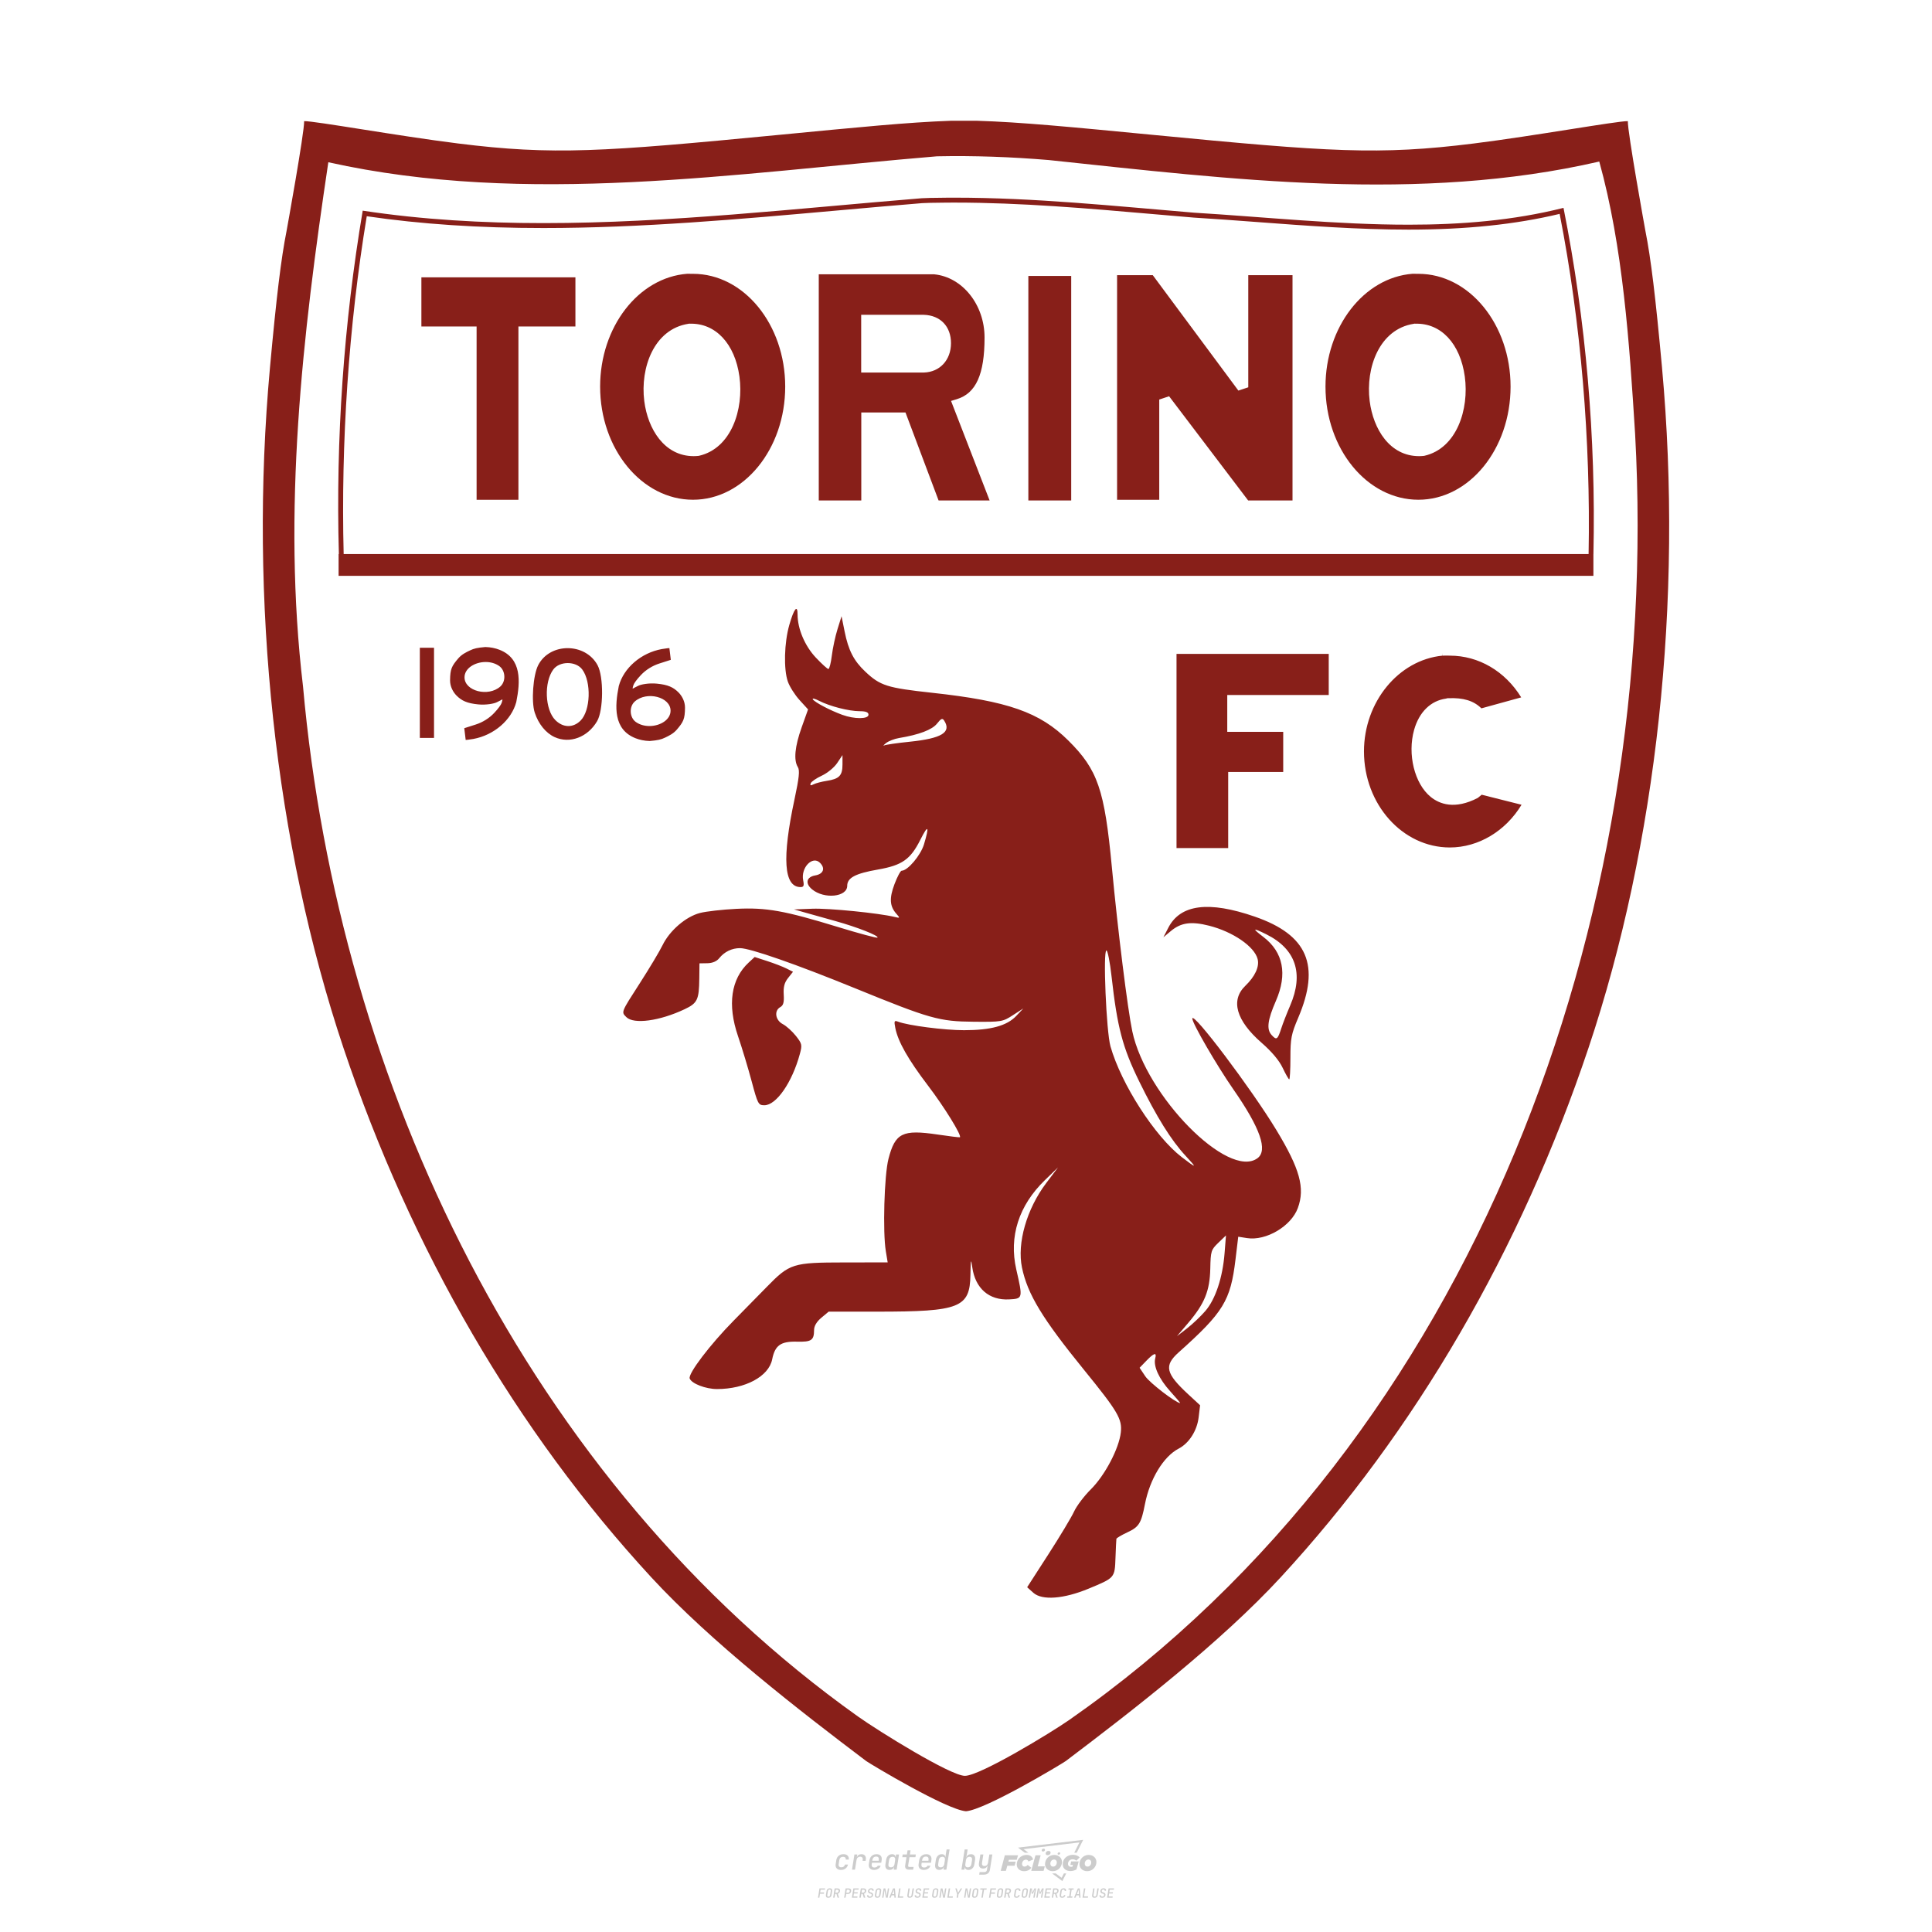 <?xml version="1.0" encoding="UTF-8"?>
<svg data-name="图层_1" xmlns="http://www.w3.org/2000/svg" version="1.1" viewBox="0 0 800 800">
  <!-- Created by @FCLOGO 2025-1-21 GMT+8 21:56:15 . https://fclogo.top/ -->
<!-- FOR PERSONAL USE ONLY NOT FOR COMMERCIAL USE -->
  <path d="M348.219,774.301c-.786,0-1.375-.217-1.768-.652-.393-.435-.528-1.03-.406-1.786l.252-1.648c.122-.755.45-1.35.984-1.785.534-.435,1.194-.652,1.98-.652.755,0,1.329.199,1.722.595.393.397.551.938.475,1.625h-1.236c.03-.359-.055-.637-.257-.836-.202-.198-.498-.297-.887-.297-.42,0-.763.117-1.03.349-.267.233-.435.563-.503.99l-.263,1.659c-.069.435-.006.769.189,1.002.195.233.502.349.921.349.389,0,.715-.099.979-.297.263-.198.436-.48.521-.847h1.236c-.137.687-.467,1.231-.99,1.631-.523.401-1.162.6-1.917.6ZM352.797,774.187l.996-6.294h1.19l-.195,1.19c.336-.87.973-1.304,1.911-1.304.671,0,1.169.208,1.493.624.324.416.429.986.315,1.71l-.069.423h-1.27l.057-.32c.069-.45.011-.795-.171-1.036-.183-.24-.477-.361-.881-.361-.405,0-.74.122-1.007.366-.267.245-.435.588-.503,1.03l-.63,3.971h-1.236ZM361.906,774.301c-.77,0-1.346-.223-1.728-.669s-.515-1.036-.401-1.768l.252-1.648c.084-.488.257-.915.521-1.282s.601-.651,1.013-.852c.412-.202.873-.304,1.385-.304.77,0,1.349.224,1.734.669.385.446.517,1.036.395,1.768l-.172,1.121h-3.845l-.092.526c-.153.954.217,1.431,1.11,1.431.717,0,1.175-.248,1.373-.744h1.225c-.168.534-.503.96-1.007,1.276-.504.317-1.091.475-1.763.475ZM361.231,770.216l-.046.286,2.655-.012.046-.286c.069-.466.013-.822-.166-1.07-.179-.248-.486-.372-.921-.372-.443,0-.795.126-1.059.378-.263.252-.433.611-.509,1.076ZM368.326,774.301c-.633,0-1.103-.212-1.408-.635s-.397-1.001-.274-1.734l.274-1.774c.115-.733.393-1.312.836-1.74.442-.427.98-.641,1.613-.641.465,0,.83.119,1.093.354.263.236.391.557.383.962h.023l.172-1.202h1.236l-.996,6.294h-1.225l.195-1.201h-.023c-.122.412-.351.734-.687.967s-.74.349-1.213.349ZM368.932,773.226c.389,0,.715-.119.978-.355.263-.236.429-.572.498-1.007l.252-1.648c.069-.427.01-.761-.177-1.002-.187-.24-.475-.36-.864-.36-.397,0-.725.118-.984.354-.26.236-.423.572-.492,1.007l-.252,1.648c-.069.443-.013.78.166,1.013.179.233.471.349.876.349ZM376.348,774.187c-.572,0-.994-.157-1.264-.469-.271-.312-.361-.751-.269-1.316l.538-3.387h-1.739l.171-1.122h1.74l.275-1.716h1.236l-.275,1.716h2.472l-.183,1.122h-2.461l-.538,3.387c-.076.442.099.664.526.664h1.717l-.172,1.121h-1.774ZM382.504,774.301c-.77,0-1.346-.223-1.728-.669s-.515-1.036-.401-1.768l.252-1.648c.084-.488.257-.915.521-1.282s.601-.651,1.013-.852c.412-.202.873-.304,1.385-.304.77,0,1.349.224,1.734.669.385.446.517,1.036.395,1.768l-.172,1.121h-3.845l-.092.526c-.153.954.217,1.431,1.11,1.431.717,0,1.175-.248,1.373-.744h1.225c-.168.534-.503.96-1.007,1.276-.504.317-1.091.475-1.763.475ZM381.829,770.216l-.046.286,2.655-.012.046-.286c.069-.466.013-.822-.166-1.07-.179-.248-.486-.372-.921-.372-.443,0-.795.126-1.059.378-.263.252-.433.611-.509,1.076ZM388.924,774.301c-.633,0-1.101-.212-1.402-.635-.301-.423-.395-1.001-.28-1.734l.274-1.774c.115-.733.393-1.312.836-1.74.442-.427.98-.641,1.613-.641.465,0,.83.119,1.093.354.263.236.391.557.383.962h.023l.206-1.465.298-1.796h1.236l-1.327,8.354h-1.225l.195-1.201h-.023c-.122.412-.351.734-.687.967s-.74.349-1.213.349ZM389.531,773.226c.389,0,.715-.119.978-.355.263-.236.429-.572.498-1.007l.252-1.648c.076-.427.019-.761-.172-1.002-.191-.24-.48-.36-.87-.36-.397,0-.725.118-.984.354-.26.236-.423.572-.492,1.007l-.252,1.648c-.076.443-.023.78.16,1.013s.477.349.881.349ZM401.017,774.301c-.473,0-.839-.116-1.099-.349-.26-.233-.385-.555-.378-.967h-.011l-.195,1.201h-1.224l1.327-8.354h1.236l-.286,1.796-.274,1.465h.046c.122-.412.353-.735.692-.967.34-.232.742-.349,1.208-.349.633,0,1.1.214,1.402.641.301.428.395,1.007.281,1.74l-.275,1.774c-.115.733-.395,1.31-.841,1.734-.446.423-.982.635-1.608.635ZM400.766,773.226c.397,0,.723-.116.979-.349.256-.233.422-.571.498-1.013l.252-1.648c.069-.435.011-.77-.171-1.007-.183-.236-.473-.354-.87-.354-.389,0-.715.12-.979.36s-.429.574-.498,1.002l-.252,1.648c-.069.435-.011.771.172,1.007.183.236.473.355.87.355ZM405.469,776.247l.172-1.064h1.934c.641,0,1.007-.302,1.099-.905l.103-.675.206-1.19h-.035c-.122.42-.347.744-.675.973-.328.229-.729.343-1.201.343-.626,0-1.093-.201-1.402-.601s-.41-.944-.303-1.631l.584-3.605h1.236l-.561,3.479c-.061.412,0,.732.183.961s.465.343.847.343c.389,0,.717-.122.984-.366.267-.244.431-.584.492-1.018l.538-3.399h1.236l-1.007,6.409c-.099.603-.37,1.078-.812,1.425-.443.347-1.0.521-1.671.521h-1.946ZM417.787,770.085h3.221l.537-1.855h-5.466l-1.708,6.442h2.147l.586-2.099h3.026l.439-1.708h-3.026l.244-.781ZM424.229,772.916c-.586,0-1.025-.39-1.025-1.123,0-.878.634-1.757,1.611-1.757.488,0,.878.244,1.025.781l1.952-.83c-.293-1.171-1.269-1.903-2.635-1.903-2.782,0-4.148,2.147-4.148,3.904s1.269,2.83,3.075,2.83c1.367,0,2.342-.586,2.977-1.415l-1.513-1.171c-.39.439-.83.683-1.318.683ZM430.915,768.231h-2.147l-1.757,6.442h5.124l.488-1.855h-2.928l1.22-4.587ZM439.748,771.013c0-1.659-1.318-2.928-3.221-2.928-2.196,0-3.807,1.806-3.807,3.807,0,1.659,1.318,2.928,3.221,2.928,2.196,0,3.807-1.806,3.807-3.807ZM434.917,771.696c0-.83.586-1.708,1.513-1.708.781,0,1.171.537,1.171,1.22,0,.83-.586,1.708-1.513,1.708-.781,0-1.171-.537-1.171-1.22ZM443.213,772.233h1.074l-.195.683c-.146.049-.342.098-.586.098-.683,0-1.269-.39-1.269-1.22,0-1.025.732-1.903,1.952-1.903.586,0,1.123.244,1.513.586l1.367-1.367c-.439-.537-1.513-1.074-2.733-1.074-2.587,0-4.295,1.757-4.295,3.855,0,2.05,1.611,2.879,3.221,2.879.927,0,1.855-.293,2.489-.683l.927-3.319h-3.123l-.342,1.464ZM450.777,768.084c-2.196,0-3.807,1.806-3.807,3.807,0,1.659,1.318,2.928,3.221,2.928,2.196,0,3.807-1.806,3.807-3.807,0-1.659-1.318-2.928-3.221-2.928ZM450.338,772.916c-.781,0-1.171-.537-1.171-1.22,0-.83.586-1.708,1.513-1.708.781,0,1.171.537,1.171,1.22,0,.83-.586,1.708-1.513,1.708ZM437.942,767.499c-.049.293.098.488.439.488s.537-.195.634-.488c.049-.244-.098-.488-.439-.488s-.586.244-.634.488ZM432.135,765.498c-.439,0-.732.244-.781.586s.098.586.537.586.732-.244.781-.586c.098-.342-.098-.586-.537-.586ZM433.013,767.303c-.098.537.146.878.83.878.634,0,1.074-.39,1.171-.878s-.146-.878-.83-.878c-.683,0-1.074.39-1.171.878ZM439.602,777.552l-2.44-1.806h-1.513l4.246,3.172,1.611-3.172h-.976l-.927,1.806ZM425.839,767.157l-2.001-1.464,23.132-2.782-2.147,4.246h1.025l2.684-5.319-26.988,3.221,2.782,2.099h1.513ZM338.719,785.785l.609-3.832h2.32l-.084.519h-1.764l-.184,1.145h1.627l-.084.525h-1.617l-.257,1.643h-.567ZM342.97,785.838c-.357,0-.623-.101-.798-.302-.175-.201-.234-.473-.178-.816l.268-1.701c.056-.343.203-.615.441-.816.238-.201.535-.302.892-.302s.623.1.798.299c.175.199.236.471.184.814l-.268,1.706c-.056.343-.204.615-.444.816-.24.201-.538.302-.895.302ZM343.049,785.334c.193,0,.348-.052.467-.158.119-.105.194-.257.226-.457l.268-1.701c.032-.199.005-.352-.079-.457-.084-.105-.222-.158-.415-.158s-.347.052-.465.158c-.117.105-.192.257-.223.457l-.268,1.701c-.032.2-.005.352.079.457s.22.158.409.158ZM344.996,785.785l.609-3.832h1.202c.238,0,.439.046.604.139.165.093.283.223.357.391s.091.366.052.593c-.038.259-.14.484-.304.675-.165.191-.366.321-.604.391l.535,1.643h-.619l-.478-1.575h-.541l-.247,1.575h-.567ZM345.888,783.707h.635c.189,0,.349-.056.48-.168.131-.112.211-.262.239-.451.032-.193,0-.345-.094-.459-.095-.114-.236-.171-.425-.171h-.635l-.2,1.249ZM349.545,785.785l.609-3.832h1.254c.371,0,.651.105.84.315.189.21.255.49.199.84-.038.234-.122.438-.249.611s-.29.307-.488.402c-.198.095-.419.142-.664.142h-.693l-.241,1.522h-.567ZM350.432,783.754h.693c.192,0,.357-.059.493-.176.136-.117.22-.274.252-.47s-.002-.352-.1-.47-.245-.176-.441-.176h-.688l-.21,1.291ZM352.747,785.785l.609-3.832h2.252l-.079.504h-1.695l-.173,1.087h1.512l-.079.499h-1.512l-.194,1.239h1.69l-.079.504h-2.252ZM355.843,785.785l.609-3.832h1.202c.238,0,.439.046.604.139.165.093.283.223.357.391s.091.366.052.593c-.038.259-.14.484-.304.675-.165.191-.366.321-.604.391l.535,1.643h-.619l-.478-1.575h-.541l-.247,1.575h-.567ZM356.736,783.707h.635c.189,0,.349-.056.48-.168.131-.112.211-.262.239-.451.032-.193,0-.345-.094-.459-.095-.114-.236-.171-.425-.171h-.635l-.2,1.249ZM360.132,785.838c-.385,0-.674-.095-.866-.286-.192-.191-.264-.451-.215-.779h.567c-.028.175.011.312.116.412.105.1.266.149.483.149.203,0,.37-.049.501-.147.131-.098.211-.233.239-.404.021-.15.001-.279-.06-.386-.061-.107-.158-.181-.291-.223l-.457-.136c-.266-.08-.462-.217-.588-.409-.126-.192-.17-.42-.131-.682.035-.21.112-.394.231-.551s.273-.28.462-.367.402-.131.64-.131c.35,0,.616.095.798.286.182.191.248.444.2.759h-.567c.028-.168-.003-.3-.092-.396-.089-.096-.23-.144-.422-.144-.189,0-.343.045-.462.134-.119.089-.189.214-.21.375-.025.151-.007.279.052.386s.158.181.294.223l.467.147c.262.081.456.217.58.409.124.193.165.422.123.688-.035.217-.116.406-.241.567-.126.161-.288.286-.485.375-.198.089-.419.134-.664.134ZM363.265,785.838c-.357,0-.623-.101-.798-.302-.175-.201-.234-.473-.178-.816l.268-1.701c.056-.343.203-.615.441-.816.238-.201.535-.302.892-.302s.623.1.798.299c.175.199.236.471.184.814l-.268,1.706c-.056.343-.204.615-.444.816-.24.201-.538.302-.895.302ZM363.344,785.334c.193,0,.348-.052.467-.158.119-.105.194-.257.226-.457l.268-1.701c.032-.199.005-.352-.079-.457-.084-.105-.222-.158-.415-.158s-.347.052-.465.158c-.117.105-.192.257-.223.457l-.268,1.701c-.032.2-.005.352.079.457s.22.158.409.158ZM365.275,785.785l.609-3.832h.709l.619,3.186c.007-.098.017-.217.029-.357.012-.14.027-.285.045-.435.018-.151.037-.289.058-.415l.315-1.979h.525l-.609,3.832h-.709l-.614-3.186c-.007.095-.017.209-.029.344s-.027.276-.045.423c-.018.147-.037.283-.058.409l-.315,2.01h-.53ZM368.225,785.785l1.585-3.832h.745l.373,3.832h-.562l-.073-.971h-1.087l-.388.971h-.593ZM369.385,784.342h.871l-.089-1.102c-.018-.196-.03-.365-.037-.509-.007-.143-.011-.243-.011-.299-.018.056-.052.156-.102.299s-.115.311-.192.504l-.441,1.107ZM371.721,785.785l.609-3.832h.567l-.525,3.312h1.674l-.079.52h-2.247ZM376.678,785.838c-.367,0-.634-.101-.8-.302-.166-.201-.221-.475-.165-.821l.436-2.761h.567l-.436,2.755c-.032.196-.008.35.071.462.079.112.214.168.407.168.193,0,.347-.056.465-.168.117-.112.192-.266.223-.462l.435-2.755h.567l-.436,2.761c-.056.35-.2.625-.433.824-.233.199-.533.299-.9.299ZM379.844,785.838c-.385,0-.674-.095-.866-.286-.192-.191-.264-.451-.215-.779h.567c-.028.175.011.312.116.412.105.1.266.149.483.149.203,0,.37-.049.501-.147.131-.098.211-.233.239-.404.021-.15.001-.279-.06-.386-.061-.107-.158-.181-.291-.223l-.457-.136c-.266-.08-.462-.217-.588-.409-.126-.192-.17-.42-.131-.682.035-.21.112-.394.231-.551s.273-.28.462-.367.402-.131.64-.131c.35,0,.616.095.798.286.182.191.248.444.2.759h-.567c.028-.168-.003-.3-.092-.396-.089-.096-.23-.144-.422-.144-.189,0-.343.045-.462.134-.119.089-.189.214-.21.375-.025.151-.007.279.052.386s.158.181.294.223l.467.147c.262.081.456.217.58.409.124.193.165.422.123.688-.035.217-.116.406-.241.567-.126.161-.288.286-.485.375-.198.089-.419.134-.664.134ZM381.906,785.785l.609-3.832h2.252l-.079.504h-1.695l-.173,1.087h1.512l-.079.499h-1.512l-.194,1.239h1.69l-.079.504h-2.252ZM386.943,785.838c-.357,0-.623-.101-.798-.302-.175-.201-.234-.473-.178-.816l.268-1.701c.056-.343.203-.615.441-.816.238-.201.535-.302.892-.302s.623.1.798.299c.175.199.236.471.184.814l-.268,1.706c-.056.343-.204.615-.444.816-.24.201-.538.302-.895.302ZM387.021,785.334c.193,0,.348-.052.467-.158.119-.105.194-.257.226-.457l.268-1.701c.032-.199.005-.352-.079-.457-.084-.105-.222-.158-.415-.158s-.347.052-.465.158c-.117.105-.192.257-.223.457l-.268,1.701c-.032.2-.005.352.079.457s.22.158.409.158ZM388.953,785.785l.609-3.832h.709l.619,3.186c.007-.098.017-.217.029-.357.012-.14.027-.285.045-.435.018-.151.037-.289.058-.415l.315-1.979h.525l-.609,3.832h-.709l-.614-3.186c-.007.095-.017.209-.029.344s-.027.276-.045.423c-.018.147-.037.283-.058.409l-.315,2.01h-.53ZM392.249,785.785l.609-3.832h.567l-.525,3.312h1.674l-.079.52h-2.247ZM396.117,785.785l.22-1.412-.751-2.42h.577l.446,1.449c.028.095.05.184.066.268.016.084.025.147.029.189.018-.042.046-.105.087-.189.04-.084.088-.173.144-.268l.898-1.449h.598l-1.528,2.42-.22,1.412h-.567ZM399.217,785.785l.609-3.832h.709l.619,3.186c.007-.098.017-.217.029-.357.012-.14.027-.285.044-.435.018-.151.037-.289.058-.415l.315-1.979h.525l-.609,3.832h-.709l-.614-3.186c-.007.095-.017.209-.029.344s-.027.276-.045.423c-.018.147-.037.283-.058.409l-.315,2.01h-.53ZM403.505,785.838c-.357,0-.623-.101-.798-.302-.175-.201-.234-.473-.178-.816l.268-1.701c.056-.343.203-.615.441-.816.238-.201.535-.302.892-.302.357,0,.623.1.798.299.175.199.236.471.184.814l-.268,1.706c-.056.343-.204.615-.444.816-.239.201-.538.302-.895.302ZM403.584,785.334c.193,0,.348-.052.467-.158.119-.105.194-.257.226-.457l.268-1.701c.032-.199.005-.352-.079-.457-.084-.105-.222-.158-.415-.158-.193,0-.347.052-.465.158-.117.105-.191.257-.223.457l-.268,1.701c-.032.2-.005.352.079.457.084.105.22.158.409.158ZM406.381,785.785l.525-3.312h-1.023l.084-.519h2.619l-.084.519h-1.029l-.525,3.312h-.567ZM409.518,785.785l.609-3.832h2.32l-.084.519h-1.764l-.184,1.145h1.627l-.084.525h-1.617l-.257,1.643h-.567ZM413.769,785.838c-.357,0-.623-.101-.798-.302-.175-.201-.234-.473-.178-.816l.268-1.701c.056-.343.203-.615.441-.816.238-.201.535-.302.892-.302.357,0,.623.1.798.299.175.199.236.471.184.814l-.268,1.706c-.056.343-.204.615-.444.816-.239.201-.538.302-.895.302ZM413.848,785.334c.193,0,.348-.052.467-.158.119-.105.194-.257.226-.457l.268-1.701c.032-.199.005-.352-.079-.457-.084-.105-.222-.158-.415-.158-.193,0-.347.052-.465.158-.117.105-.191.257-.223.457l-.268,1.701c-.032.2-.005.352.079.457.084.105.22.158.409.158ZM415.795,785.785l.609-3.832h1.202c.238,0,.439.046.604.139.164.093.283.223.357.391s.091.366.053.593c-.039.259-.14.484-.304.675-.165.191-.366.321-.604.391l.535,1.643h-.619l-.478-1.575h-.541l-.247,1.575h-.567ZM416.688,783.707h.635c.189,0,.349-.056.48-.168.131-.112.211-.262.239-.451.032-.193,0-.345-.095-.459-.094-.114-.236-.171-.425-.171h-.635l-.199,1.249ZM420.905,785.838c-.36,0-.631-.101-.811-.302-.18-.201-.242-.473-.186-.816l.268-1.701c.056-.346.206-.619.449-.819s.545-.299.906-.299c.357,0,.625.101.806.302.18.201.242.473.186.816h-.567c.031-.199.003-.352-.087-.457-.089-.105-.228-.158-.417-.158-.193,0-.351.052-.475.158-.124.105-.202.255-.234.451l-.268,1.706c-.032.2-.003.352.087.457.089.105.23.158.423.158s.35-.052.472-.158.199-.257.231-.457h.567c-.035.228-.115.425-.239.593s-.281.298-.47.388c-.189.091-.402.136-.64.136ZM424.034,785.838c-.357,0-.623-.101-.798-.302-.175-.201-.234-.473-.178-.816l.268-1.701c.056-.343.203-.615.441-.816.238-.201.535-.302.892-.302.357,0,.623.1.798.299.175.199.236.471.184.814l-.268,1.706c-.056.343-.204.615-.444.816-.239.201-.538.302-.895.302ZM424.112,785.334c.193,0,.348-.052.467-.158.119-.105.194-.257.226-.457l.268-1.701c.032-.199.005-.352-.079-.457-.084-.105-.222-.158-.415-.158-.193,0-.347.052-.465.158-.117.105-.191.257-.223.457l-.268,1.701c-.032.2-.005.352.079.457.084.105.22.158.409.158ZM425.965,785.785l.609-3.832h.687l.184,1.228c.021.119.037.23.047.333.011.103.019.183.026.239.018-.056.047-.136.089-.241.042-.105.091-.217.147-.336l.567-1.223h.709l-.609,3.832h-.535l.204-1.291c.025-.168.058-.352.1-.554.042-.201.087-.404.136-.609s.096-.4.142-.585c.045-.185.087-.348.126-.488l-.855,1.863h-.551l-.283-1.863c-.004.136-.011.295-.021.475s-.024.372-.039.575c-.016.203-.035.407-.058.611-.023.205-.048.396-.076.575l-.205,1.291h-.54ZM429.115,785.785l.609-3.832h.687l.184,1.228c.021.119.037.23.047.333.011.103.019.183.026.239.018-.056.047-.136.089-.241.042-.105.091-.217.147-.336l.567-1.223h.709l-.609,3.832h-.535l.204-1.291c.025-.168.058-.352.1-.554.042-.201.087-.404.136-.609s.096-.4.142-.585c.045-.185.087-.348.126-.488l-.855,1.863h-.551l-.283-1.863c-.004.136-.011.295-.021.475s-.024.372-.039.575c-.016.203-.035.407-.058.611-.023.205-.048.396-.076.575l-.205,1.291h-.54ZM432.411,785.785l.609-3.832h2.252l-.079.504h-1.696l-.173,1.087h1.512l-.079.499h-1.512l-.194,1.239h1.69l-.079.504h-2.252ZM435.507,785.785l.609-3.832h1.202c.238,0,.439.046.604.139.164.093.283.223.357.391s.091.366.053.593c-.039.259-.14.484-.304.675-.165.191-.366.321-.604.391l.535,1.643h-.619l-.478-1.575h-.541l-.247,1.575h-.567ZM436.4,783.707h.635c.189,0,.349-.056.48-.168.131-.112.211-.262.239-.451.032-.193,0-.345-.095-.459-.094-.114-.236-.171-.425-.171h-.635l-.199,1.249ZM439.801,785.838c-.36,0-.631-.101-.811-.302-.18-.201-.242-.473-.186-.816l.268-1.701c.056-.346.206-.619.449-.819s.545-.299.906-.299c.357,0,.625.101.806.302.18.201.242.473.186.816h-.567c.031-.199.003-.352-.087-.457-.089-.105-.228-.158-.417-.158-.193,0-.351.052-.475.158-.124.105-.202.255-.234.451l-.268,1.706c-.032.2-.003.352.087.457.089.105.23.158.423.158s.35-.052.472-.158.199-.257.231-.457h.567c-.035.228-.115.425-.239.593s-.281.298-.47.388c-.189.091-.402.136-.64.136ZM441.879,785.785l.079-.504h.777l.446-2.824h-.777l.084-.504h2.126l-.084.504h-.777l-.446,2.824h.777l-.079.504h-2.126ZM444.74,785.785l1.585-3.832h.745l.373,3.832h-.562l-.073-.971h-1.087l-.388.971h-.593ZM445.9,784.342h.871l-.089-1.102c-.017-.196-.03-.365-.037-.509-.007-.143-.01-.243-.01-.299-.018.056-.052.156-.102.299s-.115.311-.192.504l-.441,1.107ZM448.235,785.785l.609-3.832h.567l-.525,3.312h1.674l-.079.52h-2.247ZM453.193,785.838c-.368,0-.634-.101-.8-.302-.166-.201-.221-.475-.165-.821l.436-2.761h.567l-.436,2.755c-.032.196-.008.35.071.462.079.112.214.168.407.168s.347-.056.465-.168c.117-.112.192-.266.223-.462l.436-2.755h.567l-.436,2.761c-.056.35-.2.625-.433.824-.233.199-.533.299-.9.299ZM456.358,785.838c-.385,0-.674-.095-.866-.286-.193-.191-.264-.451-.215-.779h.567c-.028.175.011.312.115.412.105.1.266.149.483.149.203,0,.37-.049.501-.147s.211-.233.239-.404c.021-.15.001-.279-.06-.386s-.158-.181-.291-.223l-.457-.136c-.266-.08-.462-.217-.588-.409-.126-.192-.17-.42-.131-.682.035-.21.112-.394.231-.551s.273-.28.462-.367c.189-.087.402-.131.64-.131.35,0,.616.095.798.286.182.191.248.444.199.759h-.567c.028-.168-.003-.3-.092-.396-.089-.096-.23-.144-.423-.144-.189,0-.343.045-.462.134-.119.089-.189.214-.21.375-.025.151-.007.279.052.386s.158.181.294.223l.467.147c.262.081.456.217.58.409.124.193.165.422.124.688-.035.217-.116.406-.241.567-.126.161-.288.286-.485.375-.198.089-.419.134-.664.134ZM458.421,785.785l.609-3.832h2.252l-.079.504h-1.696l-.173,1.087h1.512l-.079.499h-1.512l-.194,1.239h1.69l-.079.504h-2.252Z" style="fill: #ccc;"/>
  <path d="M688.209,152.231c-2.671-29.237-4.632-45.36-6.862-56.517-.046-.232-7.432-40.976-7.291-45.555-4.548-.064-38.599,6.109-63.761,9.253-39.462,4.932-59.806,3.477-132.811-3.559-34.025-3.279-55.002-5.301-72.767-5.837-1.598-.048-3.164.027-4.718,0-1.554.027-3.12-.048-4.718,0-.555.018-1.154-.018-1.716,0h0c-17.414.608-38.09,2.66-71.052,5.837-73.005,7.036-93.348,8.491-132.811,3.559-25.161-3.144-59.212-9.318-63.761-9.253.141,4.579-7.245,45.323-7.291,45.555-2.23,11.156-4.191,27.28-6.862,56.517-8.797,96.306,2.146,197.288,30.451,281.73,28.074,83.754,71.714,158.704,127.378,219.092,24.938,27.054,61.584,55.389,89.065,76.162,2.199,1.511,33.244,20.147,41.316,20.785,8.072-.637,39.117-19.273,41.316-20.785,27.481-20.773,64.127-49.109,89.065-76.162,55.665-60.388,99.305-135.338,127.378-219.092,28.304-84.442,39.248-185.424,30.451-281.73ZM442.678,712.244c-7.397,5.163-36.877,23.099-43.142,23.093-5.907-.005-35.798-18.544-44.278-24.583-136.885-97.487-215.096-262.102-229.783-426.501-8.646-72.685-.197-145.63,10.476-217.07,82.13,18.277,168.597,4.506,252.005-2.458,15.44-.322,30.913.259,46.301,1.545,75.632,7.994,153.293,17.815,227.966.624,9.79,35.282,12.49,75.114,14.841,112.801,11.035,200.887-65.758,414.851-234.386,532.55ZM487.174,270.755h63.026v17.035h-42.017v15.242h23.169v16.628h-22.782v31.503h-21.396v-80.408ZM613.533,329.074l16.506,4.157c-6.602,10.943-17.871,17.687-29.689,17.687-19.603,0-35.558-17.85-35.558-39.776,0-20.438,14.284-37.861,32.502-39.654l-.122-1.06.183,1.06c.122.02.265.02.367,0,.571-.041,1.121-.02,1.671-.02.306.02.632.02.958.02,11.921,0,22.883,6.439,29.547,17.28l-16.485,4.544c-3.22-3.179-7.499-4.463-13.673-4.198h-.326l-.122.02c-.102.02-.224.061-.326.082-.082.02-.143.041-.204.061-6.317.856-11.126,5.563-13.204,12.919-2.853,10.127.163,22.313,6.847,27.774,3.607,2.934,9.903,5.42,19.521.428l.244-.204c.469-.346.917-.713,1.365-1.121ZM583.276,93.04c-29.669,0-59.701-3.197-88.841-4.973-33.005-2.757-66.004-6.216-99.14-6.216-1.08,0-2.158.004-3.238.011-2.282.016-4.562.039-6.845.09-1.178.027-2.392.099-3.57.136-51.661,4.21-104.478,10.295-156.608,10.295-25.178,0-50.193-1.419-74.845-5.154-7.835,46.563-11.203,94.408-9.869,142.188h-.114v9.025h519.588v-9.025h.011c1.051-48.413-3.104-96.7-12.394-143.342-20.854,5.25-42.398,6.966-64.135,6.966ZM657.807,229.416H142.303c-1.161-46.091,2.056-94.481,9.565-139.877,22.422,3.284,46.382,4.881,73.165,4.881,40.373,0,81.569-3.678,121.408-7.235,11.601-1.036,23.598-2.107,35.315-3.062.507-.016,1.019-.039,1.533-.061.659-.029,1.319-.058,1.969-.073,2.272-.051,4.542-.074,6.813-.09,1.075-.007,2.149-.011,3.224-.011,27.475,0,55.352,2.429,82.311,4.777,5.553.484,11.106.968,16.704,1.435,8.71.531,17.678,1.202,26.351,1.851,20.526,1.537,41.751,3.126,62.614,3.126,23.796,0,44.286-2.133,62.549-6.516,8.835,45.149,12.864,93.869,11.983,140.854ZM174.488,114.83h63.78v20.357h-23.597v71.768h-17.32v-71.768h-22.863v-20.357ZM425.819,114.259h17.748v92.981h-17.748v-92.981ZM516.884,113.933h18.319v93.307h-18.36l-32.746-43.159-4.075,1.365v41.508h-17.463v-93.021h14.773l35.456,47.804,4.096-1.365v-46.439ZM396.15,165.304c7.988-2.405,11.534-10.29,11.534-25.553,0-13.551-9.149-25.023-20.846-26.164h-47.804v93.653h17.606v-36.455h18.299l13.714,36.455h21.131l-15.976-41.223,2.343-.713ZM382.579,154.259h-25.981v-23.902h25.92c6.867.204,11.269,4.809,11.269,11.737,0,6.969-4.605,11.961-11.207,12.165ZM286.949,113.383h-.937c-.244,0-.509,0-.774-.02h-.672c-20.234,1.549-36.067,22.068-36.067,46.725,0,25.838,17.259,46.847,38.452,46.847,21.07,0,38.187-21.009,38.187-46.847,0-25.757-17.117-46.704-38.187-46.704ZM289.517,188.717l-.326.061c-.672.061-1.325.102-1.956.102-12.124,0-18.991-11.207-20.459-22.822-1.732-13.836,4.055-29.75,18.217-31.972l.469-.082.204.041c10.576-.326,18.645,8.232,20.52,21.885,1.854,13.571-3.342,29.689-16.668,32.787ZM587.328,113.383h-.958c-.244,0-.509,0-.774-.02h-.672c-20.214,1.549-36.067,22.068-36.067,46.725,0,25.838,17.259,46.847,38.472,46.847,21.049,0,38.166-21.009,38.166-46.847,0-25.757-17.117-46.704-38.166-46.704ZM589.875,188.717l-.326.061c-.672.061-1.325.102-1.956.102-12.124,0-18.971-11.207-20.438-22.822-1.752-13.836,4.035-29.75,18.217-31.972l.448-.082.204.041c10.657-.346,18.645,8.232,20.52,21.885,1.854,13.571-3.342,29.689-16.668,32.787ZM206.794,269.048c-1.651-.641-3.568-1.07-5.821-1.127h0c-3.363.293-4.682.595-6.355,1.403-1.558.752-3.412,1.606-4.866,3.312-2.716,3.186-3.339,4.38-3.386,9.06-.026,2.651,1.318,4.94,2.625,6.275,2.163,2.208,4.43,3.253,9.007,3.705,3.277.323,6.626-.292,7.816-.934.594-.32,1.14-.586,1.441-.729.543-.258.719-.443.756-.422.135.074-.185,1.164-.28,1.438-.298.856-1.337,2.313-3.071,4.165-2.078,2.219-4.835,3.919-7.714,4.832-1.542.489-4.1,1.323-4.647,1.486-.057.017-.06-.033-.052.033l.585,4.854c.001.01,1.471-.105,3.158-.413,8.537-1.56,15.789-7.798,17.796-15.307,1.665-8.362,2.337-18.011-6.99-21.63ZM207.166,284.275c-4.979,4.424-14.82,1.898-14.82-3.805,0-3.75,4.287-6.32,8.685-6.35,1.999-.014,4.024.499,5.676,1.664,2.633,1.858,2.876,6.343.459,8.491ZM235.053,268.384c-4.907-.002-9.783,2.348-12.197,7.05-2.122,4.133-2.918,15.115-1.425,19.672,1.539,4.698,4.605,8.457,8.246,10.116,6.251,2.848,13.684.059,17.573-6.593,2.65-4.532,2.763-18.416.188-23.19-2.537-4.704-7.478-7.053-12.386-7.055ZM240.415,298.366c-3.09,3.112-7.262,3.029-10.477-.209-4.304-4.335-4.749-15.644-.826-20.937,1.312-1.771,3.649-2.657,5.99-2.657s4.682.886,5.995,2.657c3.833,5.171,3.454,16.981-.681,21.146ZM173.845,268.226h5.874v37.336h-5.874v-37.336ZM265.352,279.563c2.078-2.219,4.835-3.919,7.714-4.832,1.542-.489,4.1-1.323,4.647-1.486.057-.017.06.033.052-.033l-.585-4.854c-.001-.01-1.471.105-3.158.413-8.537,1.56-15.789,7.798-17.796,15.307-1.665,8.362-2.337,18.011,6.99,21.63,1.651.641,3.568,1.07,5.821,1.127h0c3.363-.293,4.682-.595,6.355-1.403,1.558-.752,3.412-1.606,4.866-3.312,2.716-3.186,3.339-4.38,3.386-9.06.027-2.651-1.318-4.94-2.625-6.275-2.163-2.208-4.43-3.253-9.007-3.705-3.277-.323-6.626.293-7.816.934-.595.32-1.141.586-1.441.729-.543.258-.72.443-.756.422-.135-.074.184-1.164.28-1.438.298-.856,1.337-2.313,3.071-4.165ZM262.845,290.481c4.979-4.424,14.82-1.899,14.82,3.805,0,3.75-4.287,6.32-8.685,6.35-1.999.013-4.024-.499-5.676-1.664-2.633-1.858-2.876-6.343-.459-8.491ZM493.716,421.789c0,1.956,10.126,19.414,16.981,29.278,11.17,16.073,14.4,25.329,9.96,28.55-12.084,8.768-46.133-25.783-51.798-52.561-1.928-9.114-5.991-41.755-8.46-67.97-3.031-32.177-5.845-40.361-18.047-52.468-11.801-11.709-25.027-16.342-56.401-19.754-18.629-2.026-21.461-2.921-27.637-8.737-4.791-4.513-7-8.804-8.581-16.67l-1.264-6.289-1.67,5.341c-.918,2.938-1.976,7.855-2.351,10.926-.374,3.071-1.018,5.584-1.429,5.584s-2.758-2.131-5.213-4.736c-4.542-4.818-7.549-11.922-7.549-17.835,0-4.304-1.502-2.404-3.424,4.335-2.111,7.4-2.39,18.344-.597,23.462.726,2.073,2.905,5.51,4.842,7.637l3.522,3.868-2.661,7.455c-2.824,7.912-3.363,13.573-1.565,16.431.844,1.342.526,4.41-1.386,13.341-5.231,24.444-4.428,36.288,2.467,36.349,1.34.012,1.572-.562,1.125-2.78-1.059-5.252,3.836-10.378,6.955-7.283,2.301,2.283,1.425,4.644-1.938,5.222-3.705.637-4.31,3.337-1.3,5.805,5.02,4.117,14.514,3.144,14.514-1.487,0-3.328,3.362-5.112,12.705-6.742,10.01-1.746,13.464-4.164,17.554-12.285,3.295-6.542,3.847-5.891,1.541,1.816-1.374,4.59-6.747,10.951-9.252,10.951-.481,0-1.813,2.489-2.96,5.532-2.224,5.899-2.013,9.169.798,12.338,1.563,1.762,1.526,1.818-.817,1.255-6.595-1.587-27.165-3.637-33.949-3.385l-7.643.285,4.404,1.254c2.422.69,8.149,2.295,12.724,3.566,9.001,2.501,18.18,6.114,17.428,6.861-.257.255-7.532-1.698-16.166-4.341-22.409-6.859-29.85-8.19-42.326-7.572-5.677.281-12.411,1.046-14.963,1.698-5.876,1.503-12.575,7.257-15.544,13.354-1.233,2.531-5.454,9.591-9.38,15.688-7.887,12.248-7.767,11.946-5.601,14.096,3.085,3.061,13.769,1.611,24.118-3.274,5.301-2.502,5.98-3.919,6.082-12.681l.073-6.313,3.278-.054c2.1-.035,3.859-.779,4.894-2.071,2.146-2.68,5.277-4.19,8.648-4.173,4.182.022,23.331,6.702,47.55,16.587,31.14,12.711,34.88,13.766,49.237,13.889,11.444.099,11.948.014,16.15-2.699l4.338-2.8-2.897,3.066c-3.88,4.107-10.538,5.934-21.622,5.934-8.234,0-23.147-1.931-27.389-3.546-1.534-.584-1.666-.262-1.086,2.655,1.126,5.664,5.322,13.044,13.599,23.919,6.682,8.78,13.935,20.526,13.152,21.303-.117.116-4.314-.397-9.327-1.14-14.468-2.144-17.493-.637-20.265,10.098-1.743,6.751-2.414,30.267-1.09,38.246l.765,4.613-17.923.021c-21.397.025-22.65.42-32.115,10.106-3.499,3.581-9.674,9.869-13.721,13.974-9.803,9.942-18.979,22.025-18.218,23.991.818,2.115,6.63,4.353,11.305,4.353,11.709,0,21.439-5.235,22.845-12.293,1.158-5.808,3.528-7.503,10.249-7.328,6.009.157,7.075-.566,7.1-4.816.01-1.682,1.067-3.462,3.026-5.099l3.011-2.514h20.155c34.201,0,38.319-1.626,38.553-15.222.112-6.534.219-6.976.761-3.147,1.24,8.756,6.959,13.738,15.258,13.291,5.715-.308,5.724-.345,2.966-12.403-3.109-13.595,1.028-26.494,11.863-36.988l5.43-5.259-4.89,6.475c-8.095,10.719-12.159,24.896-10.04,35.026,2.304,11.013,8.415,21.081,25.716,42.371,14.008,17.237,15.834,20.346,15.204,25.89-.758,6.678-6.582,17.743-12.361,23.489-2.796,2.78-5.939,6.931-6.985,9.226-1.046,2.295-5.848,10.291-10.67,17.77l-8.768,13.597,2.577,2.302h-0c3.609,3.224,12.561,2.554,22.849-1.709,10.938-4.532,10.847-4.428,11.153-12.801.145-3.969.315-7.496.378-7.837.063-.342,2.109-1.552,4.548-2.69,4.826-2.251,5.716-3.684,7.288-11.742,2.019-10.348,7.688-19.678,13.921-22.909,4.328-2.244,7.638-7.412,8.3-12.962l.598-5.008-4.786-4.422c-9.511-8.788-10.248-11.966-4.062-17.499,18.535-16.576,21.452-21.34,23.508-38.396l1.142-9.476,3.608.573c7.891,1.252,18.317-4.912,21.072-12.458,3.029-8.296.862-16.166-8.89-32.277-10.342-17.086-34.812-49.521-34.812-46.143ZM348.855,316.577c0,4.569-1.35,5.968-6.52,6.757-2.067.316-4.519.96-5.449,1.432-1.231.625-1.557.513-1.199-.414.271-.7,2.353-2.13,4.627-3.179,2.274-1.049,5.126-3.391,6.337-5.206l2.202-3.3v3.909ZM348.802,296.007c-5.12-1.871-11.463-5.207-12.223-6.427-.365-.586.817-.306,2.625.623,4.419,2.269,12.251,4.274,16.747,4.288,2.605.008,3.671.434,3.671,1.468,0,1.841-5.845,1.867-10.82.048ZM376.715,307.131c-5.203.535-9.966,1.223-10.585,1.528-.619.305-.278-.128.758-.962,1.036-.834,3.458-1.776,5.383-2.094,8.307-1.37,13.706-3.421,15.73-5.974,1.712-2.16,2.241-2.373,2.986-1.205,3.075,4.823-1.064,7.348-14.272,8.707ZM484.572,576.115c2.437,2.689,4.28,4.88,4.095,4.869-1.86-.113-12.617-8.386-14.433-11.101l-2.352-3.515,2.78-2.879c3.221-3.336,4.392-3.654,3.693-1.001-.842,3.193,1.588,8.519,6.217,13.627ZM459.826,433.294c-1.736-6.104-3.154-39.73-1.675-39.73.503,0,1.454,4.812,2.113,10.694,2.371,21.157,4.554,29.448,11.463,43.542,7.194,14.675,13.233,24.366,19.158,30.745,4.949,5.328,4.717,5.412-1.574.571-11.082-8.528-25.052-30.238-29.485-45.822ZM507.074,518.895c-.797,10.148-3.775,19.101-7.97,23.964-1.907,2.211-5.331,5.461-7.609,7.223l-4.142,3.203,4.682-5.514c6.774-7.977,8.918-13.262,9.119-22.479.158-7.24.332-7.799,3.331-10.683l3.164-3.043-.576,7.331ZM326.318,404.984c-1.513,1.909-1.986,3.714-1.792,6.846.198,3.188-.155,4.487-1.407,5.182-2.657,1.476-2.087,5.419,1.021,7.052,1.48.778,3.92,2.973,5.422,4.877,2.543,3.225,2.655,3.74,1.636,7.497-3.194,11.769-9.741,21.224-14.696,21.224-2.478,0-2.734-.484-5.267-9.955-1.464-5.475-4.002-13.873-5.64-18.663-4.46-13.042-2.913-23.685,4.429-30.484l2.47-2.287,5.211,1.69c2.866.93,6.439,2.306,7.939,3.059l2.728,1.369-2.055,2.592ZM519.609,379.565c-19.121-6.614-30.853-5.104-35.85,4.616l-2.014,3.917,3.078-2.57c4.203-3.509,8.425-4.098,15.847-2.212,9.896,2.516,18.779,8.625,20.093,13.818.794,3.138-1.076,7.2-5.09,11.061-6.227,5.988-3.819,14.415,6.75,23.622,4.172,3.634,7.268,7.319,8.704,10.362,1.226,2.597,2.45,4.74,2.719,4.761.269.022.489-4.003.489-8.944,0-7.979.36-9.828,3.218-16.531,9.279-21.763,3.889-34.347-17.945-41.9ZM534.226,416.387c-1.38,3.205-3.029,7.437-3.664,9.405-1.527,4.734-1.96,5.035-4.012,2.785-2.171-2.381-1.695-6.172,1.774-14.132,4.836-11.096,3.059-20.181-5.176-26.465-4.817-3.676-4.522-3.949,1.194-1.107,12.22,6.077,15.614,16.212,9.884,29.515Z" style="fill: #881f19;"/>
</svg>